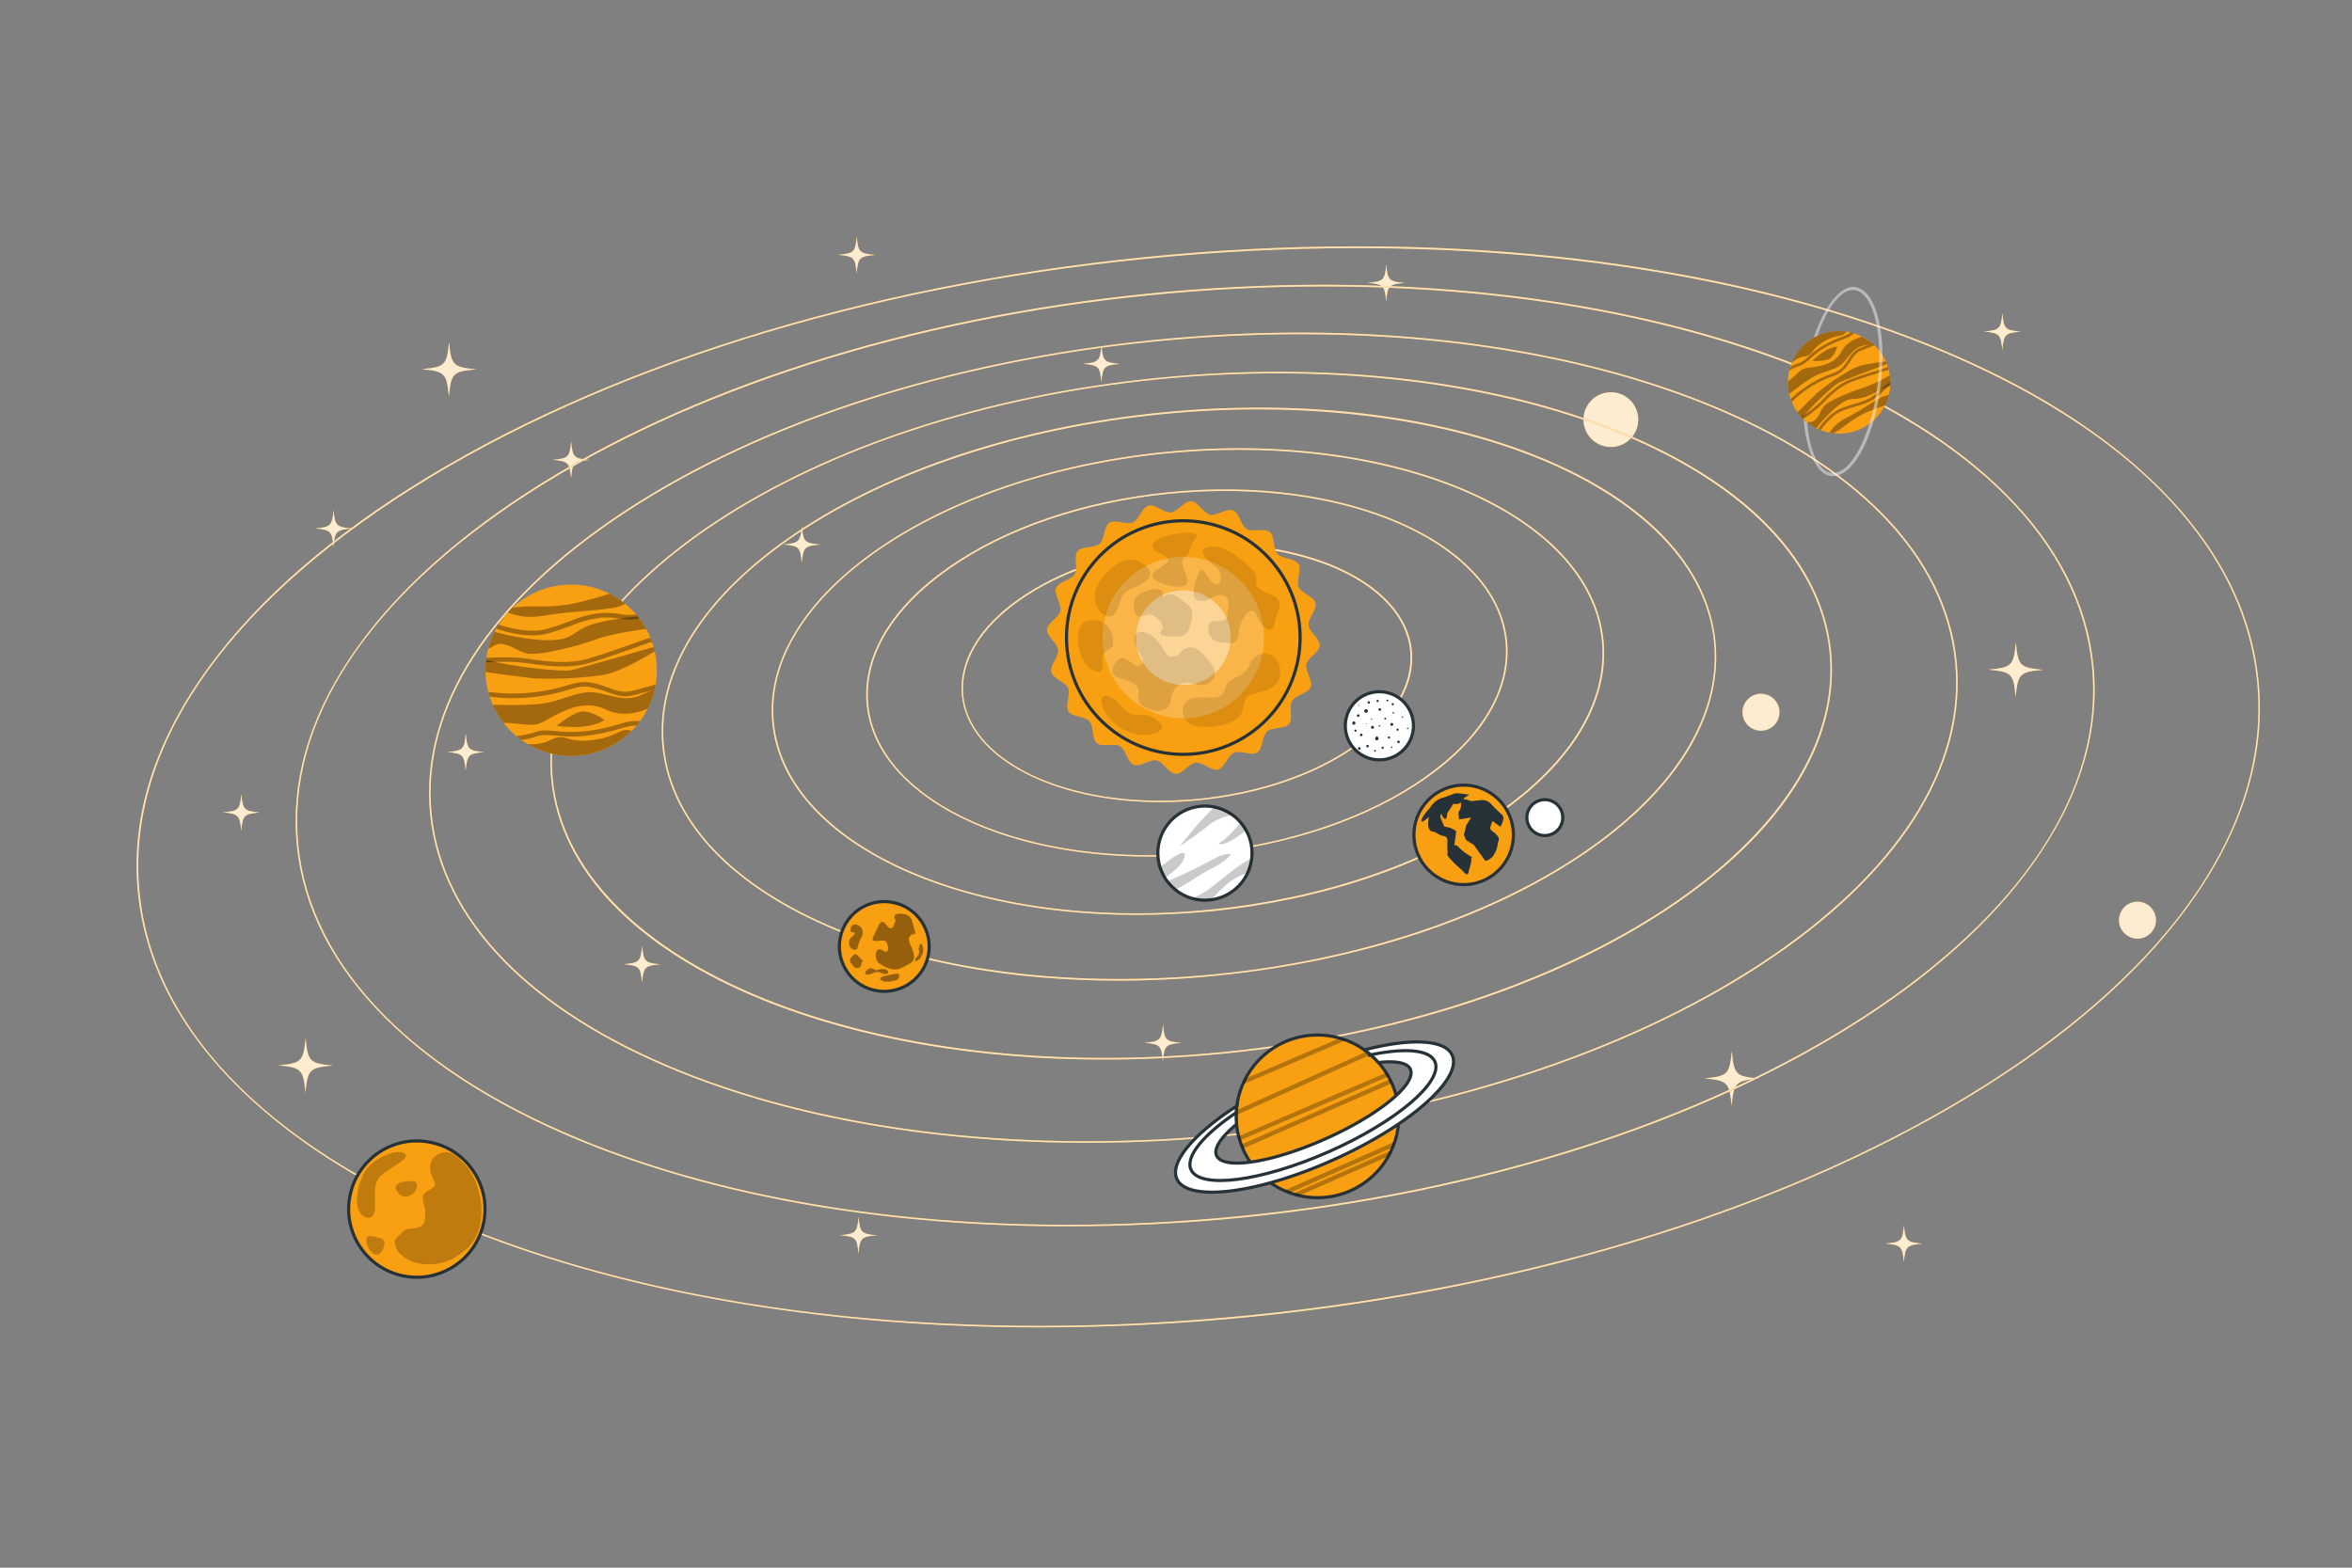 <svg xmlns="http://www.w3.org/2000/svg" viewBox="0 0 750 500"><rect x="0" y="0" width="750" height="500" fill="#808080" stroke="none"/><g id="freepik--Stars--inject-16"><path d="M151.89,117.8c-7.48-.71-8-1.27-8.7-8.76-.71,7.48-1.27,8-8.76,8.7,7.48.72,8,1.28,8.7,8.76C143.85,119,144.41,118.47,151.89,117.8Z" style="fill:#F89F12"></path><path d="M651.51,213.64c-7.48-.71-8-1.27-8.69-8.76-.72,7.48-1.28,8-8.76,8.7,7.48.72,8,1.28,8.69,8.76C643.47,214.86,644,214.31,651.51,213.64Z" style="fill:#F89F12"></path><circle cx="513.69" cy="133.86" r="8.73" transform="translate(78.53 437.89) rotate(-49.55)" style="fill:#F89F12"></circle><path d="M560.93,344c-7.48-.71-8-1.27-8.7-8.76-.72,7.48-1.28,8-8.76,8.7,7.48.71,8,1.27,8.7,8.76C552.88,345.26,553.44,344.7,560.93,344Z" style="fill:#F89F12"></path><path d="M106.16,339.85c-7.48-.72-8-1.28-8.7-8.76-.71,7.48-1.27,8-8.76,8.69,7.48.72,8,1.28,8.7,8.76C98.11,341.06,98.67,340.51,106.16,339.85Z" style="fill:#F89F12"></path><path d="M188,146.7c-5-.48-5.43-.86-5.87-5.92-.49,5.05-.86,5.43-5.92,5.88,5.05.48,5.43.86,5.88,5.91C182.55,147.52,182.93,147.15,188,146.7Z" style="fill:#F89F12"></path><path d="M112.24,168.57c-5-.48-5.43-.86-5.87-5.91-.49,5.05-.87,5.42-5.92,5.87,5,.48,5.43.86,5.87,5.92C106.81,169.4,107.18,169,112.24,168.57Z" style="fill:#F89F12"></path><path d="M261.57,173.69c-5.05-.49-5.42-.86-5.87-5.92-.48,5-.86,5.43-5.91,5.88,5.05.48,5.42.86,5.87,5.91C256.14,174.51,256.52,174.13,261.57,173.69Z" style="fill:#F89F12"></path><path d="M210.64,307.57c-5-.48-5.43-.86-5.87-5.91-.49,5-.87,5.42-5.92,5.87,5.05.48,5.43.86,5.87,5.91C205.21,308.39,205.58,308,210.64,307.57Z" style="fill:#F89F12"></path><path d="M447.92,90.24c-5.05-.49-5.42-.86-5.87-5.92-.48,5.05-.86,5.43-5.91,5.88,5.05.48,5.42.86,5.87,5.91C442.49,91.06,442.87,90.68,447.92,90.24Z" style="fill:#F89F12"></path><path d="M376.73,332.62c-5.05-.48-5.43-.86-5.88-5.91-.48,5.05-.86,5.42-5.91,5.87,5.05.48,5.42.86,5.87,5.92C371.29,333.45,371.67,333.07,376.73,332.62Z" style="fill:#F89F12"></path><circle cx="681.58" cy="293.43" r="5.89" transform="translate(-0.06 586.73) rotate(-46.57)" style="fill:#F89F12"></circle><circle cx="561.52" cy="227.12" r="5.89" transform="translate(3.23 462.06) rotate(-44.84)" style="fill:#F89F12"></circle><path d="M154.4,239.89c-5.05-.48-5.42-.86-5.87-5.91-.48,5.05-.86,5.42-5.91,5.87,5,.48,5.42.86,5.87,5.91C149,240.71,149.35,240.34,154.4,239.89Z" style="fill:#F89F12"></path><path d="M357.1,116.07c-5.05-.49-5.42-.86-5.87-5.92-.48,5-.86,5.43-5.91,5.88,5.05.48,5.42.86,5.87,5.91C351.67,116.89,352.05,116.51,357.1,116.07Z" style="fill:#F89F12"></path><path d="M279.08,81.31c-5.05-.48-5.43-.86-5.88-5.91-.48,5-.86,5.42-5.91,5.87,5,.48,5.42.86,5.87,5.92C273.64,82.14,274,81.76,279.08,81.31Z" style="fill:#F89F12"></path><path d="M82.83,259.14c-5-.48-5.42-.86-5.87-5.91-.48,5-.86,5.43-5.91,5.87,5,.49,5.42.86,5.87,5.92C77.4,260,77.78,259.59,82.83,259.14Z" style="fill:#F89F12"></path><path d="M279.66,394c-5.05-.48-5.43-.86-5.87-5.91-.49,5.05-.87,5.42-5.92,5.87,5.05.48,5.43.86,5.87,5.91C274.23,394.78,274.61,394.41,279.66,394Z" style="fill:#F89F12"></path><path d="M613,396.66c-5-.48-5.43-.86-5.87-5.91-.49,5.05-.86,5.43-5.92,5.87,5,.49,5.43.86,5.88,5.92C607.59,397.49,608,397.11,613,396.66Z" style="fill:#F89F12"></path><path d="M644.38,105.78c-5-.48-5.42-.86-5.87-5.91-.48,5-.86,5.42-5.92,5.87,5,.48,5.43.86,5.88,5.92C639,106.61,639.33,106.23,644.38,105.78Z" style="fill:#F89F12"></path><g style="opacity:0.8"><path d="M151.89,117.8c-7.48-.71-8-1.27-8.7-8.76-.71,7.48-1.27,8-8.76,8.7,7.48.72,8,1.28,8.7,8.76C143.85,119,144.41,118.47,151.89,117.8Z" style="fill:#fff"></path><path d="M651.51,213.64c-7.48-.71-8-1.27-8.69-8.76-.72,7.48-1.28,8-8.76,8.7,7.48.72,8,1.28,8.69,8.76C643.47,214.86,644,214.31,651.51,213.64Z" style="fill:#fff"></path><circle cx="513.69" cy="133.86" r="8.73" transform="translate(78.53 437.89) rotate(-49.55)" style="fill:#fff"></circle><path d="M560.93,344c-7.48-.71-8-1.27-8.7-8.76-.72,7.48-1.28,8-8.76,8.7,7.48.71,8,1.27,8.7,8.76C552.88,345.26,553.44,344.7,560.93,344Z" style="fill:#fff"></path><path d="M106.16,339.85c-7.48-.72-8-1.28-8.7-8.76-.71,7.48-1.27,8-8.76,8.69,7.48.72,8,1.28,8.7,8.76C98.11,341.06,98.67,340.51,106.16,339.85Z" style="fill:#fff"></path><path d="M188,146.7c-5-.48-5.43-.86-5.87-5.92-.49,5.05-.86,5.43-5.92,5.88,5.05.48,5.43.86,5.88,5.91C182.55,147.52,182.93,147.15,188,146.7Z" style="fill:#fff"></path><path d="M112.24,168.57c-5-.48-5.43-.86-5.87-5.91-.49,5.05-.87,5.42-5.92,5.87,5,.48,5.43.86,5.87,5.92C106.81,169.4,107.18,169,112.24,168.57Z" style="fill:#fff"></path><path d="M261.57,173.69c-5.05-.49-5.42-.86-5.87-5.92-.48,5-.86,5.43-5.91,5.88,5.05.48,5.42.86,5.87,5.91C256.14,174.51,256.52,174.13,261.57,173.69Z" style="fill:#fff"></path><path d="M210.64,307.57c-5-.48-5.43-.86-5.87-5.91-.49,5-.87,5.42-5.92,5.87,5.05.48,5.43.86,5.87,5.91C205.21,308.39,205.58,308,210.64,307.57Z" style="fill:#fff"></path><path d="M447.92,90.24c-5.05-.49-5.42-.86-5.87-5.92-.48,5.05-.86,5.43-5.91,5.88,5.05.48,5.42.86,5.87,5.91C442.49,91.06,442.87,90.68,447.92,90.24Z" style="fill:#fff"></path><path d="M376.73,332.62c-5.05-.48-5.43-.86-5.88-5.91-.48,5.05-.86,5.42-5.91,5.87,5.05.48,5.42.86,5.87,5.92C371.29,333.45,371.67,333.07,376.73,332.62Z" style="fill:#fff"></path><circle cx="681.58" cy="293.43" r="5.89" transform="translate(-0.06 586.73) rotate(-46.57)" style="fill:#fff"></circle><circle cx="561.52" cy="227.12" r="5.89" transform="translate(3.23 462.06) rotate(-44.84)" style="fill:#fff"></circle><path d="M154.4,239.89c-5.05-.48-5.42-.86-5.87-5.91-.48,5.05-.86,5.42-5.91,5.87,5,.48,5.42.86,5.87,5.91C149,240.71,149.35,240.34,154.4,239.89Z" style="fill:#fff"></path><path d="M357.1,116.07c-5.05-.49-5.42-.86-5.87-5.92-.48,5-.86,5.43-5.91,5.88,5.05.48,5.42.86,5.87,5.91C351.67,116.89,352.05,116.51,357.1,116.07Z" style="fill:#fff"></path><path d="M279.08,81.31c-5.05-.48-5.43-.86-5.88-5.91-.48,5-.86,5.42-5.91,5.87,5,.48,5.42.86,5.87,5.92C273.64,82.14,274,81.76,279.08,81.31Z" style="fill:#fff"></path><path d="M82.83,259.14c-5-.48-5.42-.86-5.87-5.91-.48,5-.86,5.43-5.91,5.87,5,.49,5.42.86,5.87,5.92C77.4,260,77.78,259.59,82.83,259.14Z" style="fill:#fff"></path><path d="M279.66,394c-5.05-.48-5.43-.86-5.87-5.91-.49,5.05-.87,5.42-5.92,5.87,5.05.48,5.43.86,5.87,5.91C274.23,394.78,274.61,394.41,279.66,394Z" style="fill:#fff"></path><path d="M613,396.66c-5-.48-5.43-.86-5.87-5.91-.49,5.05-.86,5.43-5.92,5.87,5,.49,5.43.86,5.88,5.92C607.59,397.49,608,397.11,613,396.66Z" style="fill:#fff"></path><path d="M644.38,105.78c-5-.48-5.42-.86-5.87-5.91-.48,5-.86,5.42-5.92,5.87,5,.48,5.43.86,5.88,5.92C639,106.61,639.33,106.23,644.38,105.78Z" style="fill:#fff"></path></g></g><g id="freepik--Lines--inject-16"><path d="M331.58,423.36c-65.35,0-126.4-9.88-176.51-28.93-32.61-12.4-58.8-28-77.85-46.44C57.48,328.91,46.31,307.66,44,284.83s4.45-45.88,20-68.49c15-21.82,37.6-42.33,67.1-60.94C191.81,117.13,274.92,91.07,365.2,82s176.91,0,243.94,25.52c32.61,12.4,58.8,28,77.85,46.44,19.75,19.08,30.91,40.33,33.2,63.16s-4.45,45.88-20,68.49c-15,21.82-37.6,42.33-67.11,60.94C572.41,384.86,489.29,410.92,399,420,376.22,422.23,353.65,423.36,331.58,423.36ZM432.64,79.13c-22.06,0-44.6,1.13-67.39,3.41-90.2,9-173.24,35.05-233.83,73.28s-91.4,84-86.9,129S88.35,368.52,155.25,394,308.77,428.48,399,419.45s173.25-35.05,233.83-73.28,91.4-84,86.9-129S675.87,133.47,609,108C558.92,89,497.92,79.13,432.64,79.13Z" style="fill:#F89F12"></path><path d="M340.25,391.13c-56,0-108.29-8.76-151.2-25.65-27.67-10.89-49.9-24.57-66.1-40.67-16.78-16.68-26.3-35.23-28.29-55.15s3.66-40,16.8-59.66c12.69-19,31.77-36.8,56.73-53,51.31-33.21,121.69-55.72,198.17-63.37s149.93.46,206.8,22.84c27.67,10.89,49.91,24.58,66.1,40.67,16.78,16.68,26.3,35.24,28.29,55.15s-3.66,40-16.8,59.67C638.07,291,619,308.8,594,325c-51.31,33.21-121.69,55.71-198.17,63.37C377.07,390.21,358.46,391.13,340.25,391.13ZM422,91.36c-18.21,0-36.79.93-55.56,2.81-76.4,7.64-146.7,30.12-198,63.29s-77.22,73-73.3,112.15,37.33,73.07,94.07,95.41,130.16,30.46,206.57,22.81,146.71-30.12,198-63.29,77.23-73,73.3-112.16S629.72,139.31,573,117C530.13,100.12,477.86,91.36,422,91.36Z" style="fill:#F89F12"></path><path d="M346.57,364.49c-47.77,0-92.47-7.6-129.1-22.25-48.4-19.35-76.93-48.68-80.32-82.59s18.75-68.32,62.36-96.88S302.86,115,367.84,108.45s127.41.56,175.76,19.89,76.93,48.68,80.33,82.6-18.76,68.31-62.37,96.87-103.35,47.82-168.33,54.32C377.47,363.71,361.86,364.49,346.57,364.49Zm67.93-257.9c-15.27,0-30.86.78-46.61,2.36-64.9,6.49-124.6,25.76-168.1,54.24s-65.52,62.69-62.15,96.41,31.79,62.9,80,82.18,110.61,26.35,175.52,19.86,124.61-25.76,168.1-54.25S626.8,244.7,623.43,211s-31.79-62.91-80-82.19C506.84,114.18,462.21,106.59,414.5,106.59Z" style="fill:#F89F12"></path><path d="M352,337.94c-40.24,0-77.9-6.51-108.75-19-40.62-16.49-64.58-41.44-67.46-70.25s15.66-58,52.2-82.21,86.6-40.5,141.08-45.95,106.82.61,147.38,17.08S581,179,583.89,207.82s-15.65,58-52.2,82.22S445.09,330.53,390.61,336C377.57,337.29,364.64,337.94,352,337.94Zm55.38-218.87c-12.46,0-25.25.63-38.26,1.93-54.4,5.44-104.42,21.73-140.85,45.86s-54.85,53.14-52,81.75c5.92,59.14,102,98.11,214.29,86.88S589.31,267,583.39,207.87C578.16,155.59,502.41,119.07,407.36,119.07Z" style="fill:#F89F12"></path><path d="M356.72,312.77c-33.26,0-64.39-5.46-89.89-16-33.45-13.78-53.19-34.59-55.59-58.6s12.82-48.32,42.88-68.45,71.22-33.65,116-38.13,87.91.62,121.3,14.38,53.19,34.59,55.6,58.6-12.83,48.32-42.88,68.45-71.22,33.64-116,38.13C377.53,312.25,367,312.77,356.72,312.77Zm44.59-182.21c-10.13,0-20.53.51-31.1,1.57-44.74,4.47-85.87,18-115.81,38s-45.05,44.17-42.67,68,22,44.48,55.29,58.19,76.32,18.82,121.06,14.34c92.31-9.24,163.41-56.8,158.48-106C542.2,161.06,479.67,130.56,401.31,130.56Z" style="fill:#F89F12"></path><path d="M362.28,291.8c-62.43,0-112.46-25.25-116-61.16-4-40.37,52.12-79.17,125.19-86.48s135.8,19.58,139.84,60c2,19.59-10,39.37-33.68,55.71s-56.14,27.24-91.51,30.78C378,291.41,370,291.8,362.28,291.8Zm33-148.34c-7.76,0-15.7.39-23.77,1.19-72.8,7.29-128.75,45.84-124.74,85.94s66.49,66.8,139.29,59.52c35.29-3.53,67.7-14.43,91.27-30.69s35.41-35.85,33.47-55.25h0C507.19,168.52,457.4,143.46,395.24,143.46Z" style="fill:#F89F12"></path><path d="M366.29,273.21c-48.28,0-87.07-20-89.9-48.34-1.55-15.43,7.64-31,25.87-43.81s43.2-21.34,70.44-24.07c56.3-5.64,104.67,15.65,107.86,47.45,1.54,15.42-7.65,31-25.87,43.81s-43.21,21.33-70.45,24.06C378.15,272.92,372.15,273.21,366.29,273.21Zm24.38-116.62q-8.78,0-17.92.9c-27.16,2.72-52.09,11.23-70.21,24s-27.18,28.12-25.66,43.36c3.16,31.52,51.3,52.6,107.31,47,27.16-2.71,52.09-11.23,70.21-24s27.18-28.11,25.66-43.36C477.25,176.39,438.69,156.59,390.67,156.59Z" style="fill:#F89F12"></path><path d="M369.93,255.84c-33.94,0-61.2-14.07-63.2-34C305.64,211,312.1,200,324.92,191s30.35-15,49.49-16.91c39.56-4,73.57,11,75.8,33.37,1.09,10.86-5.37,21.81-18.19,30.83s-30.35,15-49.49,16.91C378.25,255.63,374,255.84,369.93,255.84ZM387,174c-4.1,0-8.31.21-12.58.63-19,1.91-36.54,7.88-49.25,16.82s-19,19.7-18,30.37c2.21,22.09,36,36.86,75.25,32.93,19-1.91,36.55-7.88,49.25-16.82s19-19.7,18-30.37C447.75,187.84,420.71,174,387,174Z" style="fill:#F89F12"></path><g style="opacity:0.7"><path d="M331.58,423.36c-65.35,0-126.4-9.88-176.51-28.93-32.61-12.4-58.8-28-77.85-46.44C57.48,328.91,46.31,307.66,44,284.83s4.45-45.88,20-68.49c15-21.82,37.6-42.33,67.1-60.94C191.81,117.13,274.92,91.07,365.2,82s176.91,0,243.94,25.52c32.61,12.4,58.8,28,77.85,46.44,19.75,19.08,30.91,40.33,33.2,63.16s-4.45,45.88-20,68.49c-15,21.82-37.6,42.33-67.11,60.94C572.41,384.86,489.29,410.92,399,420,376.22,422.23,353.65,423.36,331.58,423.36ZM432.64,79.13c-22.06,0-44.6,1.13-67.39,3.41-90.2,9-173.24,35.05-233.83,73.28s-91.4,84-86.9,129S88.35,368.52,155.25,394,308.77,428.48,399,419.45s173.25-35.05,233.83-73.28,91.4-84,86.9-129S675.87,133.47,609,108C558.92,89,497.92,79.13,432.64,79.13Z" style="fill:#fff"></path><path d="M340.25,391.13c-56,0-108.29-8.76-151.2-25.65-27.67-10.89-49.9-24.57-66.1-40.67-16.78-16.68-26.3-35.23-28.29-55.15s3.66-40,16.8-59.66c12.69-19,31.77-36.8,56.73-53,51.31-33.21,121.69-55.72,198.17-63.37s149.93.46,206.8,22.84c27.67,10.89,49.91,24.58,66.1,40.67,16.78,16.68,26.3,35.24,28.29,55.15s-3.66,40-16.8,59.67C638.07,291,619,308.8,594,325c-51.31,33.21-121.69,55.71-198.17,63.37C377.07,390.21,358.46,391.13,340.25,391.13ZM422,91.36c-18.21,0-36.79.93-55.56,2.81-76.4,7.64-146.7,30.12-198,63.29s-77.22,73-73.3,112.15,37.33,73.07,94.07,95.41,130.16,30.46,206.57,22.81,146.71-30.12,198-63.29,77.23-73,73.3-112.16S629.72,139.31,573,117C530.13,100.12,477.86,91.36,422,91.36Z" style="fill:#fff"></path><path d="M346.57,364.49c-47.77,0-92.47-7.6-129.1-22.25-48.4-19.35-76.93-48.68-80.32-82.59s18.75-68.32,62.36-96.88S302.86,115,367.84,108.45s127.41.56,175.76,19.89,76.93,48.68,80.33,82.6-18.76,68.31-62.37,96.87-103.35,47.82-168.33,54.32C377.47,363.71,361.86,364.49,346.57,364.49Zm67.93-257.9c-15.27,0-30.86.78-46.61,2.36-64.9,6.49-124.6,25.76-168.1,54.24s-65.52,62.69-62.15,96.41,31.79,62.9,80,82.18,110.61,26.35,175.52,19.86,124.61-25.76,168.1-54.25S626.8,244.7,623.43,211s-31.79-62.91-80-82.19C506.84,114.18,462.21,106.59,414.5,106.59Z" style="fill:#fff"></path><path d="M352,337.94c-40.24,0-77.9-6.51-108.75-19-40.62-16.49-64.58-41.44-67.46-70.25s15.66-58,52.2-82.21,86.6-40.5,141.08-45.95,106.82.61,147.38,17.08S581,179,583.89,207.82s-15.65,58-52.2,82.22S445.09,330.53,390.61,336C377.57,337.29,364.64,337.94,352,337.94Zm55.38-218.87c-12.46,0-25.25.63-38.26,1.93-54.4,5.44-104.42,21.73-140.85,45.86s-54.85,53.14-52,81.75c5.92,59.14,102,98.11,214.29,86.88S589.31,267,583.39,207.87C578.16,155.59,502.41,119.07,407.36,119.07Z" style="fill:#fff"></path><path d="M356.72,312.77c-33.26,0-64.39-5.46-89.89-16-33.45-13.78-53.19-34.59-55.59-58.6s12.82-48.32,42.88-68.45,71.22-33.65,116-38.13,87.91.62,121.3,14.38,53.19,34.59,55.6,58.6-12.83,48.32-42.88,68.45-71.22,33.64-116,38.13C377.53,312.25,367,312.77,356.72,312.77Zm44.59-182.21c-10.13,0-20.53.51-31.1,1.57-44.74,4.47-85.87,18-115.81,38s-45.05,44.17-42.67,68,22,44.48,55.29,58.19,76.32,18.82,121.06,14.34c92.31-9.24,163.41-56.8,158.48-106C542.2,161.06,479.67,130.56,401.31,130.56Z" style="fill:#fff"></path><path d="M362.28,291.8c-62.43,0-112.46-25.25-116-61.16-4-40.37,52.12-79.17,125.19-86.48s135.8,19.58,139.84,60c2,19.59-10,39.37-33.68,55.71s-56.14,27.24-91.51,30.78C378,291.41,370,291.8,362.28,291.8Zm33-148.34c-7.76,0-15.7.39-23.77,1.19-72.8,7.29-128.75,45.84-124.74,85.94s66.49,66.8,139.29,59.52c35.29-3.53,67.7-14.43,91.27-30.69s35.41-35.85,33.47-55.25h0C507.19,168.52,457.4,143.46,395.24,143.46Z" style="fill:#fff"></path><path d="M366.29,273.21c-48.28,0-87.07-20-89.9-48.34-1.55-15.43,7.64-31,25.87-43.81s43.2-21.34,70.44-24.07c56.3-5.64,104.67,15.65,107.86,47.45,1.54,15.42-7.65,31-25.87,43.81s-43.21,21.33-70.45,24.06C378.15,272.92,372.15,273.21,366.29,273.21Zm24.38-116.62q-8.78,0-17.92.9c-27.16,2.72-52.09,11.23-70.21,24s-27.18,28.12-25.66,43.36c3.16,31.52,51.3,52.6,107.31,47,27.16-2.71,52.09-11.23,70.21-24s27.18-28.11,25.66-43.36C477.25,176.39,438.69,156.59,390.67,156.59Z" style="fill:#fff"></path><path d="M369.93,255.84c-33.94,0-61.2-14.07-63.2-34C305.64,211,312.1,200,324.92,191s30.35-15,49.49-16.91c39.56-4,73.57,11,75.8,33.37,1.09,10.86-5.37,21.81-18.19,30.83s-30.35,15-49.49,16.91C378.25,255.63,374,255.84,369.93,255.84ZM387,174c-4.1,0-8.31.21-12.58.63-19,1.91-36.54,7.88-49.25,16.82s-19,19.7-18,30.37c2.21,22.09,36,36.86,75.25,32.93,19-1.91,36.55-7.88,49.25-16.82s19-19.7,18-30.37C447.75,187.84,420.71,174,387,174Z" style="fill:#fff"></path></g></g><g id="freepik--Neptune--inject-16"><circle cx="132.92" cy="385.65" r="21.74" transform="translate(-271.38 439.84) rotate(-78.62)" style="fill:#F89F12;stroke:#263238;stroke-miterlimit:10"></circle><path d="M147.27,370.55s-3.12-4.33-6.87-2.73-3.43,4.74-3,6.41,2,3.22.92,4.3-3.73,1.84-3.56,3.54a26.23,26.23,0,0,0,.9,4.06l-.19,2.95s.16,1.69-2.21,2.42-3.67-.12-5.2,1.74-2.51,1.72-2.1,3.39.53,2.88,3.92,5,10.5,2.37,15.09-.53,7.74-5.66,8.47-13.06S150.42,372.68,147.27,370.55Z" style="opacity:0.23"></path><path d="M115.32,376s-1.48,2.34-1.48,7.23,4.6,6.87,5.5,3.6-1.14-8.92,2.22-11.95,9.72-5.37,7.35-7.08S116.67,370,115.32,376Z" style="opacity:0.23"></path><path d="M120.38,394.74s-3.58-1.59-3.58.85,3.12,6.77,5,3.41S121.85,394.84,120.38,394.74Z" style="opacity:0.23"></path><path d="M132.25,376.7s-8.34-.39-5.51,3.48S134.94,379.12,132.25,376.7Z" style="opacity:0.23"></path></g><g id="freepik--Uranus--inject-16"><path d="M593.76,107.35a16.34,16.34,0,1,1-21.92,7.33A16.35,16.35,0,0,1,593.76,107.35Z" style="fill:#F89F12"></path><g style="opacity:0.34"><path d="M590.91,117.55c2.58-1.3,7.38-1.94,10.48-2.24.11.25.2.52.3.78-4.63,1.75-13.88,5.28-15.22,5.89s-8.25,6.85-11.8,11.28a15.78,15.78,0,0,1-1.49-1.78c1.84-1.82,5.61-5.51,6.58-6.4A72,72,0,0,1,590.91,117.55Z"></path><path d="M585.67,135.31c1.84-1.57,3.41-2.05,6.64-4s7.4-4.7,8.8-5.08c.41-.11.82-.22,1.21-.3a16.09,16.09,0,0,1-1.22,3.33c-1.09.36-2.8,1-5.31,2-5,2.09-7.73,4.9-9.43,5.92l-1.64,1c-.43-.05-.86-.11-1.29-.19A12.43,12.43,0,0,1,585.67,135.31Z"></path><path d="M577.42,134.55c2.3-.19,2.83-3.32,4.24-5s8.15-4.51,12.23-5.76a52.44,52.44,0,0,0,8.76-4.12,16.67,16.67,0,0,1,.14,2.83,43.29,43.29,0,0,1-6.71,3.59c-4.78,2.08-5.26,0-9.22,2.74a42.28,42.28,0,0,0-7.68,7.75,16.52,16.52,0,0,1-2.92-1.87A7.56,7.56,0,0,1,577.42,134.55Z"></path><path d="M594.5,110.15c-2.89.54-4.13,2.49-6.25,5s-4.43,2.67-8.33,4.22c-2.51,1-6.7,4.17-9.37,6.31a16.15,16.15,0,0,1-.4-4,39.73,39.73,0,0,0,3.09-2.66,5.42,5.42,0,0,1,4-1.8c5.9-.74,8.39-2.12,10.19-5.46s6.31-4.34,6.31-4.34a16,16,0,0,1,3.23,2.14A17,17,0,0,1,594.5,110.15Z"></path><path d="M571.41,115.67c.14-.33.27-.66.43-1a16.36,16.36,0,0,1,16.92-8.88c-1.36,2-2.9.58-7.32,3.25s-2.72,4-6.23,4.69A7.52,7.52,0,0,0,571.41,115.67Z"></path><path d="M585.85,110.57s-1,3.38-2.89,4.07a15.75,15.75,0,0,1-5.05.49S582,110.79,585.85,110.57Z"></path></g><g style="opacity:0.34"><path d="M589.51,107.47c-.67.33-1.36.6-2.17.91a34.52,34.52,0,0,0-6,2.85,26.16,26.16,0,0,0-4.06,3.12,9.3,9.3,0,0,1-3.47,2.33,17.18,17.18,0,0,0-3.24,1.5c.09-.39.21-.78.33-1.17a15.33,15.33,0,0,1,2.67-1.16,8.84,8.84,0,0,0,3.13-2.15,26.41,26.41,0,0,1,4.2-3.21,35,35,0,0,1,6.11-2.92c.79-.31,1.47-.57,2.1-.88a5.8,5.8,0,0,0,1-.63c.36.09.71.18,1.06.29A9.22,9.22,0,0,1,589.51,107.47Z"></path><path d="M593.49,111.81c-1.62.68-2.26,1.64-3.23,3.1a27.89,27.89,0,0,1-1.78,2.45,9.18,9.18,0,0,1-4.5,2.81,35,35,0,0,0-12.62,8c-.12-.3-.24-.59-.35-.89a34.19,34.19,0,0,1,6.56-5,33.6,33.6,0,0,1,6.1-2.91c1.79-.68,3-1.12,4.15-2.55a28.75,28.75,0,0,0,1.72-2.38,8.56,8.56,0,0,1,2.73-3,8,8,0,0,1,.88-.45c1.07-.45,2.52-1,3.85-1.52.25.22.5.42.74.65C596.31,110.68,594.67,111.31,593.49,111.81Z"></path><path d="M587.39,122.31a16.17,16.17,0,0,1,2.74-1.34c3.69-1.37,10.62-3.47,11.57-3.75l.3-.32c.1.32.19.65.27,1l-.1.11-.11,0c-.07,0-7.7,2.32-11.63,3.78s-7.29,4.91-9.28,7a42.47,42.47,0,0,1-6.17,4.82l-.31-.33-.23-.36a43,43,0,0,0,6.09-4.73A34.64,34.64,0,0,1,587.39,122.31Z"></path><path d="M579.77,136.86a21.25,21.25,0,0,1,5.85-5.89,10.22,10.22,0,0,1,1.48-.74c1.79-.69,3.3-1.14,4.63-1.53a20.68,20.68,0,0,0,5-2,17.39,17.39,0,0,0,3.1-2.52,9.07,9.07,0,0,1,2.78-2.1l.17-.06c0,.32,0,.63,0,1a9.21,9.21,0,0,0-2.33,1.82,17.32,17.32,0,0,1-3.25,2.64,21.35,21.35,0,0,1-5.23,2.06c-1.31.39-2.8.83-4.55,1.51-3,1.16-5.6,4.43-6.83,6.18C580.31,137.11,580.05,137,579.77,136.86Z"></path></g><g style="opacity:0.45"><path d="M585,151.83a5.09,5.09,0,0,1-1.17,0c-4.49-.57-7.81-7.8-8.68-17.88l1.12.79c.81,9.43,3.76,15.59,7.68,16.09,6.09.78,12.67-11.68,14.71-27.76s-1.23-29.78-7.3-30.55c-4-.51-8.63,5.18-11.75,14.49l-1.25.67c3.32-9.94,8.54-16.74,13.13-16.15,6.72.85,10.31,14.76,8.16,31.67C597.67,139.11,591.38,151.2,585,151.83Z" style="fill:#fff"></path></g></g><g id="freepik--Saturn--inject-16"><circle cx="420.12" cy="356.03" r="25.94" transform="translate(-129.83 327.62) rotate(-37.32)" style="fill:#F89F12;stroke:#263238;stroke-miterlimit:10"></circle><g style="opacity:0.28"><path d="M442,342.14l-47,20.23c.11.45.23.9.37,1.34l47.38-20.39C442.51,342.92,442.25,342.53,442,342.14Z"></path><path d="M429.21,331.74c-.66-.25-1.32-.46-2-.65L397.17,344c-.07.14-.16.27-.23.41-.24.48-.44,1-.65,1.46Z"></path><path d="M411.31,380.41l32.76-14.47q.36-.9.66-1.8l-35.18,15.54C410.13,379.94,410.71,380.2,411.31,380.41Z"></path><path d="M437,336.38c-.38-.33-.77-.66-1.18-1l-41.6,18.75c0,.51,0,1,0,1.53Z"></path><path d="M395.82,365.05c.16.43.32.86.5,1.28l47.5-20.85c-.19-.42-.41-.82-.62-1.23Z"></path><path d="M442.64,368.84c.22-.39.46-.76.66-1.16s.22-.53.34-.79l-31.39,13.83c.7.22,1.4.42,2.1.58Z"></path><path d="M403.38,375.82l42.62-18c0-.51,0-1,0-1.51l-43.81,18.51C402.59,375.16,403,375.49,403.38,375.82Z"></path></g><path d="M463.07,336.55c-2.3-5.12-13.45-5.46-28-1.71a26,26,0,0,1,4.49,4.05c5.33-.62,9.06,0,10.11,2,2.34,4.56-9.56,14.48-26.59,22.15S390.37,373.26,388,368.7c-1.19-2.32,1.32-6,6.31-10.14a26.28,26.28,0,0,1,.07-5.81c-13.57,8.76-21.51,17.9-19.1,23.26,3.37,7.5,25.75,4.75,50-6.14S466.44,344.05,463.07,336.55Z" style="fill:#fff;stroke:#263238;stroke-miterlimit:10"></path><path d="M436.19,336.63c11.26-2.51,19.62-2,21.37,1.95,2.82,6.35-12.31,19.22-33.79,28.73s-41.17,12.07-44,5.71c-1.87-4.22,4.18-11.32,14.76-18.39" style="fill:none;stroke:#263238;stroke-miterlimit:10"></path></g><g id="freepik--Jupiter--inject-16"><circle cx="182.13" cy="213.75" r="27.33" transform="translate(-97.72 237.09) rotate(-54.33)" style="fill:#F89F12"></circle><g style="opacity:0.34"><path d="M192.52,215.23c4.75-.85,11.81-4.79,16.26-7.51-.1-.45-.24-.9-.37-1.34-8,2.29-23.88,6.85-26.28,7.37-2.57.56-17.91-.92-27.1-3.29a26.77,26.77,0,0,0-.21,3.89c4.28.58,13,1.75,15.22,2A119.71,119.71,0,0,0,192.52,215.23Z"></path><path d="M167.69,196.7c4,.26,6.62-.67,12.92-1.3s14.6-1.12,16.85-2c.66-.26,1.32-.53,1.92-.81a27.12,27.12,0,0,0-5-3.23c-1.82.6-4.74,1.48-9.15,2.59-8.8,2.22-15.26,1.19-18.57,1.52l-3.18.32c-.53.49-1,1-1.54,1.55A20.7,20.7,0,0,0,167.69,196.7Z"></path><path d="M157.42,206c3.26-2.06,7.11,1.61,10.66,2.41s15.43-2.12,22.15-4.53c4.65-1.67,11.86-2.76,15.85-3.28a28.32,28.32,0,0,0-2.64-3.92,70.37,70.37,0,0,0-12.58,1.92c-8.49,2-7,5.34-15.09,5.57s-18.06-2.68-18.06-2.68a27.8,27.8,0,0,0-2,5.42A12.51,12.51,0,0,0,157.42,206Z"></path><path d="M204.74,221.53c-4.42,2.18-8,.81-13.37-.4s-8.6.86-15.37,2.7c-4.36,1.18-13.16,1.13-18.87.94a27.23,27.23,0,0,0,3.51,5.82c1.67-.13,3.44.25,6.82.47s4,.19,7.19-1.62c8.63-4.93,13.34-5.57,19.1-2.91,6,2.74,12.8-.51,12.8-.51a28,28,0,0,0,2.18-6.1A30.28,30.28,0,0,0,204.74,221.53Z"></path><path d="M168.29,237.27c.52.31,1,.62,1.57.89a27.31,27.31,0,0,0,31.54-5.06c-3.78-1.25-4.46,2.14-13,3s-7.62-2.58-13.05,0A12.36,12.36,0,0,1,168.29,237.27Z"></path><path d="M192.73,229.64s-4.71-3.54-7.95-2.55-7.25,4.4-7.25,4.4S187.4,233.18,192.73,229.64Z"></path></g><g style="opacity:0.34"><path d="M200.73,230.12c-1.21.23-2.42.57-3.81,1a58.75,58.75,0,0,1-10.86,2.17,43.35,43.35,0,0,1-8.56-.1c-2.78-.24-5-.42-7,.35a28.48,28.48,0,0,1-5.85,1.24c.52.44,1.06.84,1.62,1.24a25,25,0,0,0,4.74-1.13c1.71-.65,3.76-.48,6.35-.26a44.93,44.93,0,0,0,8.83.11,61,61,0,0,0,11.1-2.22c1.36-.39,2.54-.72,3.7-.94a10.54,10.54,0,0,1,2-.16c.39-.47.77-.95,1.13-1.44A16.1,16.1,0,0,0,200.73,230.12Z"></path><path d="M201.72,220.33c-2.86.7-4.68.06-7.44-.92a45.92,45.92,0,0,0-4.83-1.5c-3.37-.83-5.67-.16-8.85.75a58.51,58.51,0,0,1-24.89,2c.13.52.26,1,.43,1.54a57.15,57.15,0,0,0,13.78.13A56.3,56.3,0,0,0,181,220.06c3.07-.89,5.1-1.48,8.1-.74a41.64,41.64,0,0,1,4.69,1.46c2.3.81,4.19,1.48,6.63,1.24a11.83,11.83,0,0,0,1.64-.29c1.88-.46,4.38-1.16,6.66-1.82.12-.53.26-1.07.35-1.61C206.62,219,203.8,219.81,201.72,220.33Z"></path><path d="M183,212.38a27.4,27.4,0,0,0,5-.95c6.32-1.87,17.69-6,19.26-6.57l.71.12c-.18-.54-.39-1.06-.6-1.58l-.24,0-.18.07c-.13,0-12.64,4.62-19.36,6.61s-14.68.71-19.41,0-12-.34-13.1-.27c0,.25-.05.49-.08.74l.05.72c.08,0,7.94-.57,12.9.24C171.71,212,177.39,212.94,183,212.38Z"></path><path d="M158.25,200.53c2.91,1,8.57,2.55,13.73,2a15.46,15.46,0,0,0,2.73-.5c3.08-.86,5.55-1.77,7.73-2.58a34.18,34.18,0,0,1,8.7-2.4,28.85,28.85,0,0,1,6.66.27,15.24,15.24,0,0,0,5.83,0l.29-.08c-.32-.42-.63-.86-1-1.27a15.21,15.21,0,0,1-5-.11,29.77,29.77,0,0,0-7-.27,35.9,35.9,0,0,0-9.07,2.48c-2.15.8-4.58,1.7-7.61,2.55-5.18,1.44-11.94-.33-15.33-1.43C158.72,199.65,158.49,200.1,158.25,200.53Z"></path></g></g><g id="freepik--Mars--inject-16"><path d="M294.76,308.3a14.31,14.31,0,1,0-19.21,6.36A14.32,14.32,0,0,0,294.76,308.3Z" style="fill:#F89F12;stroke:#263238;stroke-miterlimit:10"></path><g style="opacity:0.4"><path d="M290.6,298.19c.58-.71,1.76.61,1-1.67s-.42-4.14-3-4.93c0,0-2.94-.62-3.35.47s.73.84.09,2.21S285,296,283.84,296s-2.23-4-3.73-.67-2.44,4.3-1.49,4.72,3.33-.72,4,.39.82,2.93.06,3.13-2-1.5-2.93-.49-.45,3.32.4,4,4.51,3.2,7.36,1.61,4.27-1.73,3.9-4.05-1.21-3-1.49-4.43S290,298.9,290.6,298.19Z"></path><path d="M272.15,304.61c-.36.38-1.56,1.34-.94,2.32s1.36,1.83,1.75,1.79,1.59.23,1.7-1.22,1.13-.51.12-1.45S273,303.75,272.15,304.61Z"></path><path d="M282.74,311.14c-1.67.29-2.91.94-1.4,1.7s4.81-.34,4.81-.34,1-1.29.47-1.75S284.41,310.84,282.74,311.14Z"></path><path d="M282.83,309.43c-1.14-.93-3.52.09-3.52.09s-1.42-1.17-2.28-.56-1.91,1.76-.46,1.88,2.6-1.44,4.38-.57S284,310.36,282.83,309.43Z"></path><path d="M271.3,296.07c-.43,2.27,1.5.63,1.21,1.71s-1.73,1-1.79,2.92,2.25,2.92,2.65,1.7,1-3,1-3a3,3,0,0,0,.66-2.55C274.86,295.06,271.72,293.81,271.3,296.07Z"></path><path d="M294.25,302c-.79-2.67-1.36.79-1.36.79a1.57,1.57,0,0,1,.05,1.5l0,.07c-.42.95-1.42,1.45-1,2.05S295,304.68,294.25,302Z"></path></g></g><g id="freepik--Earth--inject-16"><path d="M498.3,260.21a5.72,5.72,0,1,0-5.12,6.25A5.72,5.72,0,0,0,498.3,260.21Z" style="fill:#fff;stroke:#263238;stroke-miterlimit:10"></path><circle cx="466.75" cy="266.3" r="15.87" transform="translate(-32.06 466.22) rotate(-51.55)" style="fill:#F89F12;stroke:#263238;stroke-miterlimit:10"></circle><path d="M475.94,261.86l2.53,1.84c1.08-2.2,1.24-3.26.39-3.95s-3.18-3.07-3.18-3.07a3.83,3.83,0,0,0-3.28-1.5l-3.35.34a8,8,0,0,0-2.48-.67c1.52-1.44,2.74-1.27,1-1.53-2.12-.31-3.43-.43-4.18-.1s-1.76.7-2.76,1.06a7,7,0,0,0-4.62,3.33s-2.67,2.86-2.75,4.13c-.06.9,1.47-.38,2.36-1.19l-.2,1.55s-.26,2.63,1.08,3l1.34.38a5.86,5.86,0,0,0,3,1.27s.8.18.7,1.75a27.61,27.61,0,0,0,.1,3.64s-.77.08,1,2a40.32,40.32,0,0,0,3.74,3.53s1.52,2.2,1.88.6,1.19-3.77.85-4.52,1.6.36-.33-.75a18.39,18.39,0,0,1-3.38-2.53c-1.5-1.93-1.81.18-1.5-1.93s.44-3.43.44-3.43a6.89,6.89,0,0,0-3.8-1.45c-1-2.5-1.65-3.48-.92-4.08,0,0,.53,1.46,1.18,1.61s.66-1.75.66-1.75l2-3.11s1.62.45,2.3-.49a3.48,3.48,0,0,1-.73,3.2l.24,2.32,3.84-.64-1.57,2.5-.73,3.07.68,1.63,2.5,1.57,3.64,5.11a4.53,4.53,0,0,0,2.45-1.55,8.58,8.58,0,0,0,1.47-3.53c.13-1.32.85-1.91,0-2.87l-.87-1s-1.66-.88-1.48-1.68A15.48,15.48,0,0,1,475.94,261.86Z" style="fill:#263238"></path></g><g id="freepik--Venus--inject-16"><circle cx="384.22" cy="272.06" r="15.02" transform="translate(-68.73 400.43) rotate(-51.12)" style="fill:#fff;stroke:#263238;stroke-miterlimit:10"></circle><g style="opacity:0.21"><path d="M392.41,260a4.47,4.47,0,0,1,1.12.26,15,15,0,0,0-6.24-2.94c-1.09,1.08-4.44,4.44-6.55,7l-1.57,1.91-3,3.65a113.26,113.26,0,0,0,9.22-6.66C387.74,261.13,392.41,260,392.41,260Z"></path><path d="M397.38,264.82a15.47,15.47,0,0,0-1.83-2.61,17.75,17.75,0,0,1-2.32,2.83c-3.72,4.2-6,4.11-3.72,4.2C391.46,269.32,396.2,265.73,397.38,264.82Z"></path><path d="M399.17,270.57l0,2.52A15.16,15.16,0,0,0,399.17,270.57Z"></path><path d="M395.24,261.88c-.15-.17-.3-.34-.47-.51h0A.79.79,0,0,0,395.24,261.88Z"></path><path d="M399.15,273.72a40.3,40.3,0,0,0-5.35,3.38c-2.37,1.83-8.87,6.94-8.87,6.94l-4.22,2.34a4,4,0,0,0-.41.18,15,15,0,0,0,5.41.45c1.89-.6,5.07-6.52,12.09-8.56A15.15,15.15,0,0,0,399.15,273.72Z"></path></g><g style="opacity:0.21"><path d="M388.62,273.15s-12.38,6.59-16.44,7.88a15.51,15.51,0,0,0,2.66,2.77c1.78-.94,3.8-2.1,5.9-3.48,5.68-3.76,7-3.57,10.5-6.47S388.62,273.15,388.62,273.15Z"></path><path d="M371.53,280.1c1.66-1.77,5.75-3.82,6.24-7.13.4-2.77-4.82,1.17-7.86,3.67A15,15,0,0,0,371.53,280.1Z"></path></g></g><g id="freepik--Mercury--inject-16"><path d="M450.66,230.4a10.86,10.86,0,1,0-9.73,11.89A10.86,10.86,0,0,0,450.66,230.4Z" style="fill:#fff;stroke:#263238;stroke-miterlimit:10"></path><path d="M433.51,228.21a.41.41,0,1,1-.44-.37A.4.4,0,0,1,433.51,228.21Z" style="fill:#263238"></path><path d="M436.19,226.7a.58.58,0,0,1-.52.64.58.58,0,1,1,.52-.64Z" style="fill:#263238"></path><path d="M435.9,230.86a.11.11,0,0,1-.11.12.11.11,0,0,1-.12-.1.12.12,0,1,1,.23,0Z" style="fill:#263238"></path><path d="M442,229.13a.29.29,0,0,1-.26.32.29.29,0,1,1-.06-.58A.29.29,0,0,1,442,229.13Z" style="fill:#263238"></path><path d="M440.38,226.22a.41.41,0,1,1-.81.09.41.41,0,0,1,.37-.45A.4.4,0,0,1,440.38,226.22Z" style="fill:#263238"></path><path d="M437.52,229.34a.19.19,0,0,1-.16.19.17.17,0,0,1-.19-.16.18.18,0,0,1,.15-.19A.18.18,0,0,1,437.52,229.34Z" style="fill:#263238"></path><path d="M440.09,231.5a.23.23,0,0,1-.21.25.23.23,0,0,1-.26-.21.23.23,0,0,1,.21-.25A.24.24,0,0,1,440.09,231.5Z" style="fill:#263238"></path><path d="M434.48,234.35A.41.41,0,1,1,434,234,.4.4,0,0,1,434.48,234.35Z" style="fill:#263238"></path><path d="M439.53,235.38a.53.53,0,1,1-1,.11.54.54,0,0,1,.48-.58A.52.52,0,0,1,439.53,235.38Z" style="fill:#263238"></path><path d="M444.27,231a.46.46,0,0,1-.42.51.47.47,0,0,1-.51-.42.48.48,0,0,1,.42-.51A.46.46,0,0,1,444.27,231Z" style="fill:#263238"></path><path d="M444.46,224.58a.34.34,0,0,1-.31.38.35.35,0,0,1-.39-.31.36.36,0,0,1,.32-.39A.36.36,0,0,1,444.46,224.58Z" style="fill:#263238"></path><path d="M439.64,223.53a.36.36,0,0,1-.31.39.37.37,0,0,1-.39-.32.35.35,0,0,1,.7-.07Z" style="fill:#263238"></path><path d="M447.46,228.64a.24.24,0,0,1-.47.05.24.24,0,0,1,.47-.05Z" style="fill:#263238"></path><path d="M446,232.67a.35.35,0,0,1-.32.39.35.35,0,1,1,.32-.39Z" style="fill:#263238"></path><path d="M443.28,235.18a.35.35,0,0,1-.31.39.35.35,0,1,1-.07-.7A.35.35,0,0,1,443.28,235.18Z" style="fill:#263238"></path><path d="M441.25,238.45a.35.35,0,0,1-.31.38.35.35,0,1,1-.07-.7A.35.35,0,0,1,441.25,238.45Z" style="fill:#263238"></path><path d="M433.85,238.66a.41.41,0,1,1-.81.08.4.4,0,0,1,.36-.45A.41.41,0,0,1,433.85,238.66Z" style="fill:#263238"></path><path d="M436.49,237.92a.41.41,0,1,1-.45-.36A.4.4,0,0,1,436.49,237.92Z" style="fill:#263238"></path><path d="M432.22,230.58a.52.52,0,0,1-.47.57.53.53,0,0,1-.11-1.05A.54.54,0,0,1,432.22,230.58Z" style="fill:#263238"></path><path d="M432.58,233a.36.36,0,0,1-.32.39.35.35,0,0,1-.38-.31.35.35,0,0,1,.31-.39A.36.36,0,0,1,432.58,233Z" style="fill:#263238"></path><path d="M446.37,236.58a.41.41,0,0,1-.37.45.41.41,0,0,1-.45-.37.41.41,0,0,1,.82-.08Z" style="fill:#263238"></path><path d="M449.13,232.36a.24.24,0,0,1-.47,0,.24.24,0,0,1,.21-.26A.24.24,0,0,1,449.13,232.36Z" style="fill:#263238"></path><path d="M438.13,231.93a.46.46,0,0,1-.42.51.47.47,0,1,1,.42-.51Z" style="fill:#263238"></path><path d="M436.86,224a.4.4,0,0,1-.37.44.41.41,0,0,1-.08-.81A.41.41,0,0,1,436.86,224Z" style="fill:#263238"></path><path d="M433.42,224.92a.17.17,0,0,1-.16.19.18.18,0,0,1,0-.35A.17.17,0,0,1,433.42,224.92Z" style="fill:#263238"></path><path d="M444,238.3a.23.23,0,0,1-.21.25.23.23,0,0,1-.26-.21.23.23,0,0,1,.21-.25A.23.23,0,0,1,444,238.3Z" style="fill:#263238"></path><path d="M438.76,239.46a.29.29,0,0,1-.26.32.29.29,0,1,1-.06-.58A.29.29,0,0,1,438.76,239.46Z" style="fill:#263238"></path><path d="M444.51,227.4a.24.24,0,0,1-.47,0,.24.24,0,1,1,.47,0Z" style="fill:#263238"></path><path d="M442.69,223.4a.29.29,0,0,1-.26.32.29.29,0,1,1-.06-.58A.29.29,0,0,1,442.69,223.4Z" style="fill:#263238"></path></g><g id="freepik--Sun--inject-16"><path d="M417.28,199.38c-.22-2.22,2.75-5,2.21-7.07s-4.52-3.1-5.39-5.08,1.08-5.58-.09-7.41-5.25-1.53-6.7-3.16-.69-5.62-2.38-7-5.45.17-7.35-.94-2.37-5.14-4.42-5.94-5.12,1.84-7.27,1.37-3.84-4.14-6.05-4.27-4.28,3.34-6.49,3.57-5-2.76-7.07-2.21-3.1,4.51-5.09,5.39-5.57-1.09-7.4.09-1.53,5.24-3.16,6.7-5.62.68-7,2.38.17,5.45-.94,7.34-5.14,2.38-5.94,4.43,1.84,5.11,1.37,7.27-4.15,3.83-4.27,6,3.34,4.27,3.56,6.49-2.75,5-2.2,7.07,4.51,3.1,5.38,5.08-1.08,5.57.1,7.41,5.24,1.52,6.7,3.15.68,5.63,2.38,7,5.45-.17,7.34.94,2.37,5.14,4.42,5.94,5.12-1.84,7.28-1.38,3.83,4.15,6.05,4.28,4.27-3.34,6.49-3.57,5,2.76,7.07,2.21,3.09-4.51,5.08-5.39,5.57,1.09,7.4-.09,1.53-5.24,3.16-6.7,5.63-.68,7-2.38-.16-5.45.95-7.34,5.14-2.38,5.94-4.43-1.85-5.11-1.38-7.27,4.15-3.84,4.27-6S417.5,201.59,417.28,199.38Z" style="fill:#F89F12"></path><circle cx="377.34" cy="203.37" r="37.25" transform="translate(-37.62 310.87) rotate(-42.85)" style="fill:#F89F12;stroke:#263238;stroke-miterlimit:10"></circle><circle cx="377.34" cy="203.37" r="25.73" transform="translate(172.83 580.1) rotate(-89.83)" style="fill:#fff;opacity:0.23"></circle><circle cx="377.34" cy="203.37" r="15.11" transform="translate(129.98 553.46) rotate(-83.08)" style="fill:#fff;opacity:0.42"></circle><path d="M399.94,182.34s-8.17-8.89-13.84-8-.45,4.6,1.89,6.79,1.26,6.54-1,4.95-3.48-7.53-5.34-1.89-1.08,7.38,1.35,7.44,3.81-1.29,5.28-1.74,4,.21,3.4,3.6.39,3.9-1.68,4.41-4.3-.48-4.66,2a4.28,4.28,0,0,0,4.15,5c3.06.3,5.25,1,5.46-3s4.17-9.82,5.79-5.74,4.92,6.78,5.7,2.46,4.14-7.08-2.16-9.48S402.1,185.76,399.94,182.34Z" style="opacity:0.11"></path><path d="M376.71,207.7s-.45,1.56-2.85,1.8-2.43-3.09-5.76-6.09-7.51-2.28-6.21,1.53,3.87,5.37,1.92,7.08-4.93-3.75-7.15-1.71-2.85,4.83-.33,5.79,6.52,1.47,6.79,4.17-1.17,3.46,2,5.26,7.77,1.95,8.25-2.35,3.6-6.42,8-5,7.63-2.58,5.17-6S380.61,204.28,376.71,207.7Z" style="opacity:0.11"></path><path d="M370.74,190.41s.9-3.12-3-2.43-6.13,2.43-6.22,4.56.39,3.91,1.63,4.09,3.21-1.24,4.83-.19a5.67,5.67,0,0,1,2.79,3.67c.12,1.2-2.94,2.43,1.8,2.85s6-.3,6.93-3.42,1.29-5.29-1.32-7.15S373.86,188.28,370.74,190.41Z" style="opacity:0.11"></path><path d="M398.86,210.94a6.72,6.72,0,0,1-3.21,4.26c-2.85,1.8-4.11,1.32-5.25,5.07s-6.85,1.29-10.66,2.58-3.21,7.3.54,8.44,10.66.45,14.05-2,1.14-6.79,4.68-7.75,9.51-1.86,9.24-7.59S402.07,206.68,398.86,210.94Z" style="opacity:0.11"></path><path d="M354.89,204.73s.66-5.52-4.92-6.78-7.53,3.48-5.67,10,8.43,8.55,7.32,3.51S355.52,208,354.89,204.73Z" style="opacity:0.11"></path><path d="M354.38,181.44s-4.8,3.51-5.25,8.1,3.6,8.74,6.09,6.37,1.17-6.49,5.55-8.14,8.08-4.14,4.75-7.14S357.65,177.78,354.38,181.44Z" style="opacity:0.11"></path><path d="M362.4,228.23s-2.43-.06-5.2-3.42-7.11-4.44-5.73.27,6.61,8.43,11.23,9.18,10.17-1.32,6.87-4S364.17,227.75,362.4,228.23Z" style="opacity:0.11"></path><path d="M375.69,170.21s-7.2.72-8.13,3.55,6.06,3,4.77,5.28-7.23,3.45-4,5.85,10.95,3.45,10.32.18-3-6.06-.75-7.5.9-3.12,3.09-5.47S379.26,169.55,375.69,170.21Z" style="opacity:0.11"></path></g></svg>
